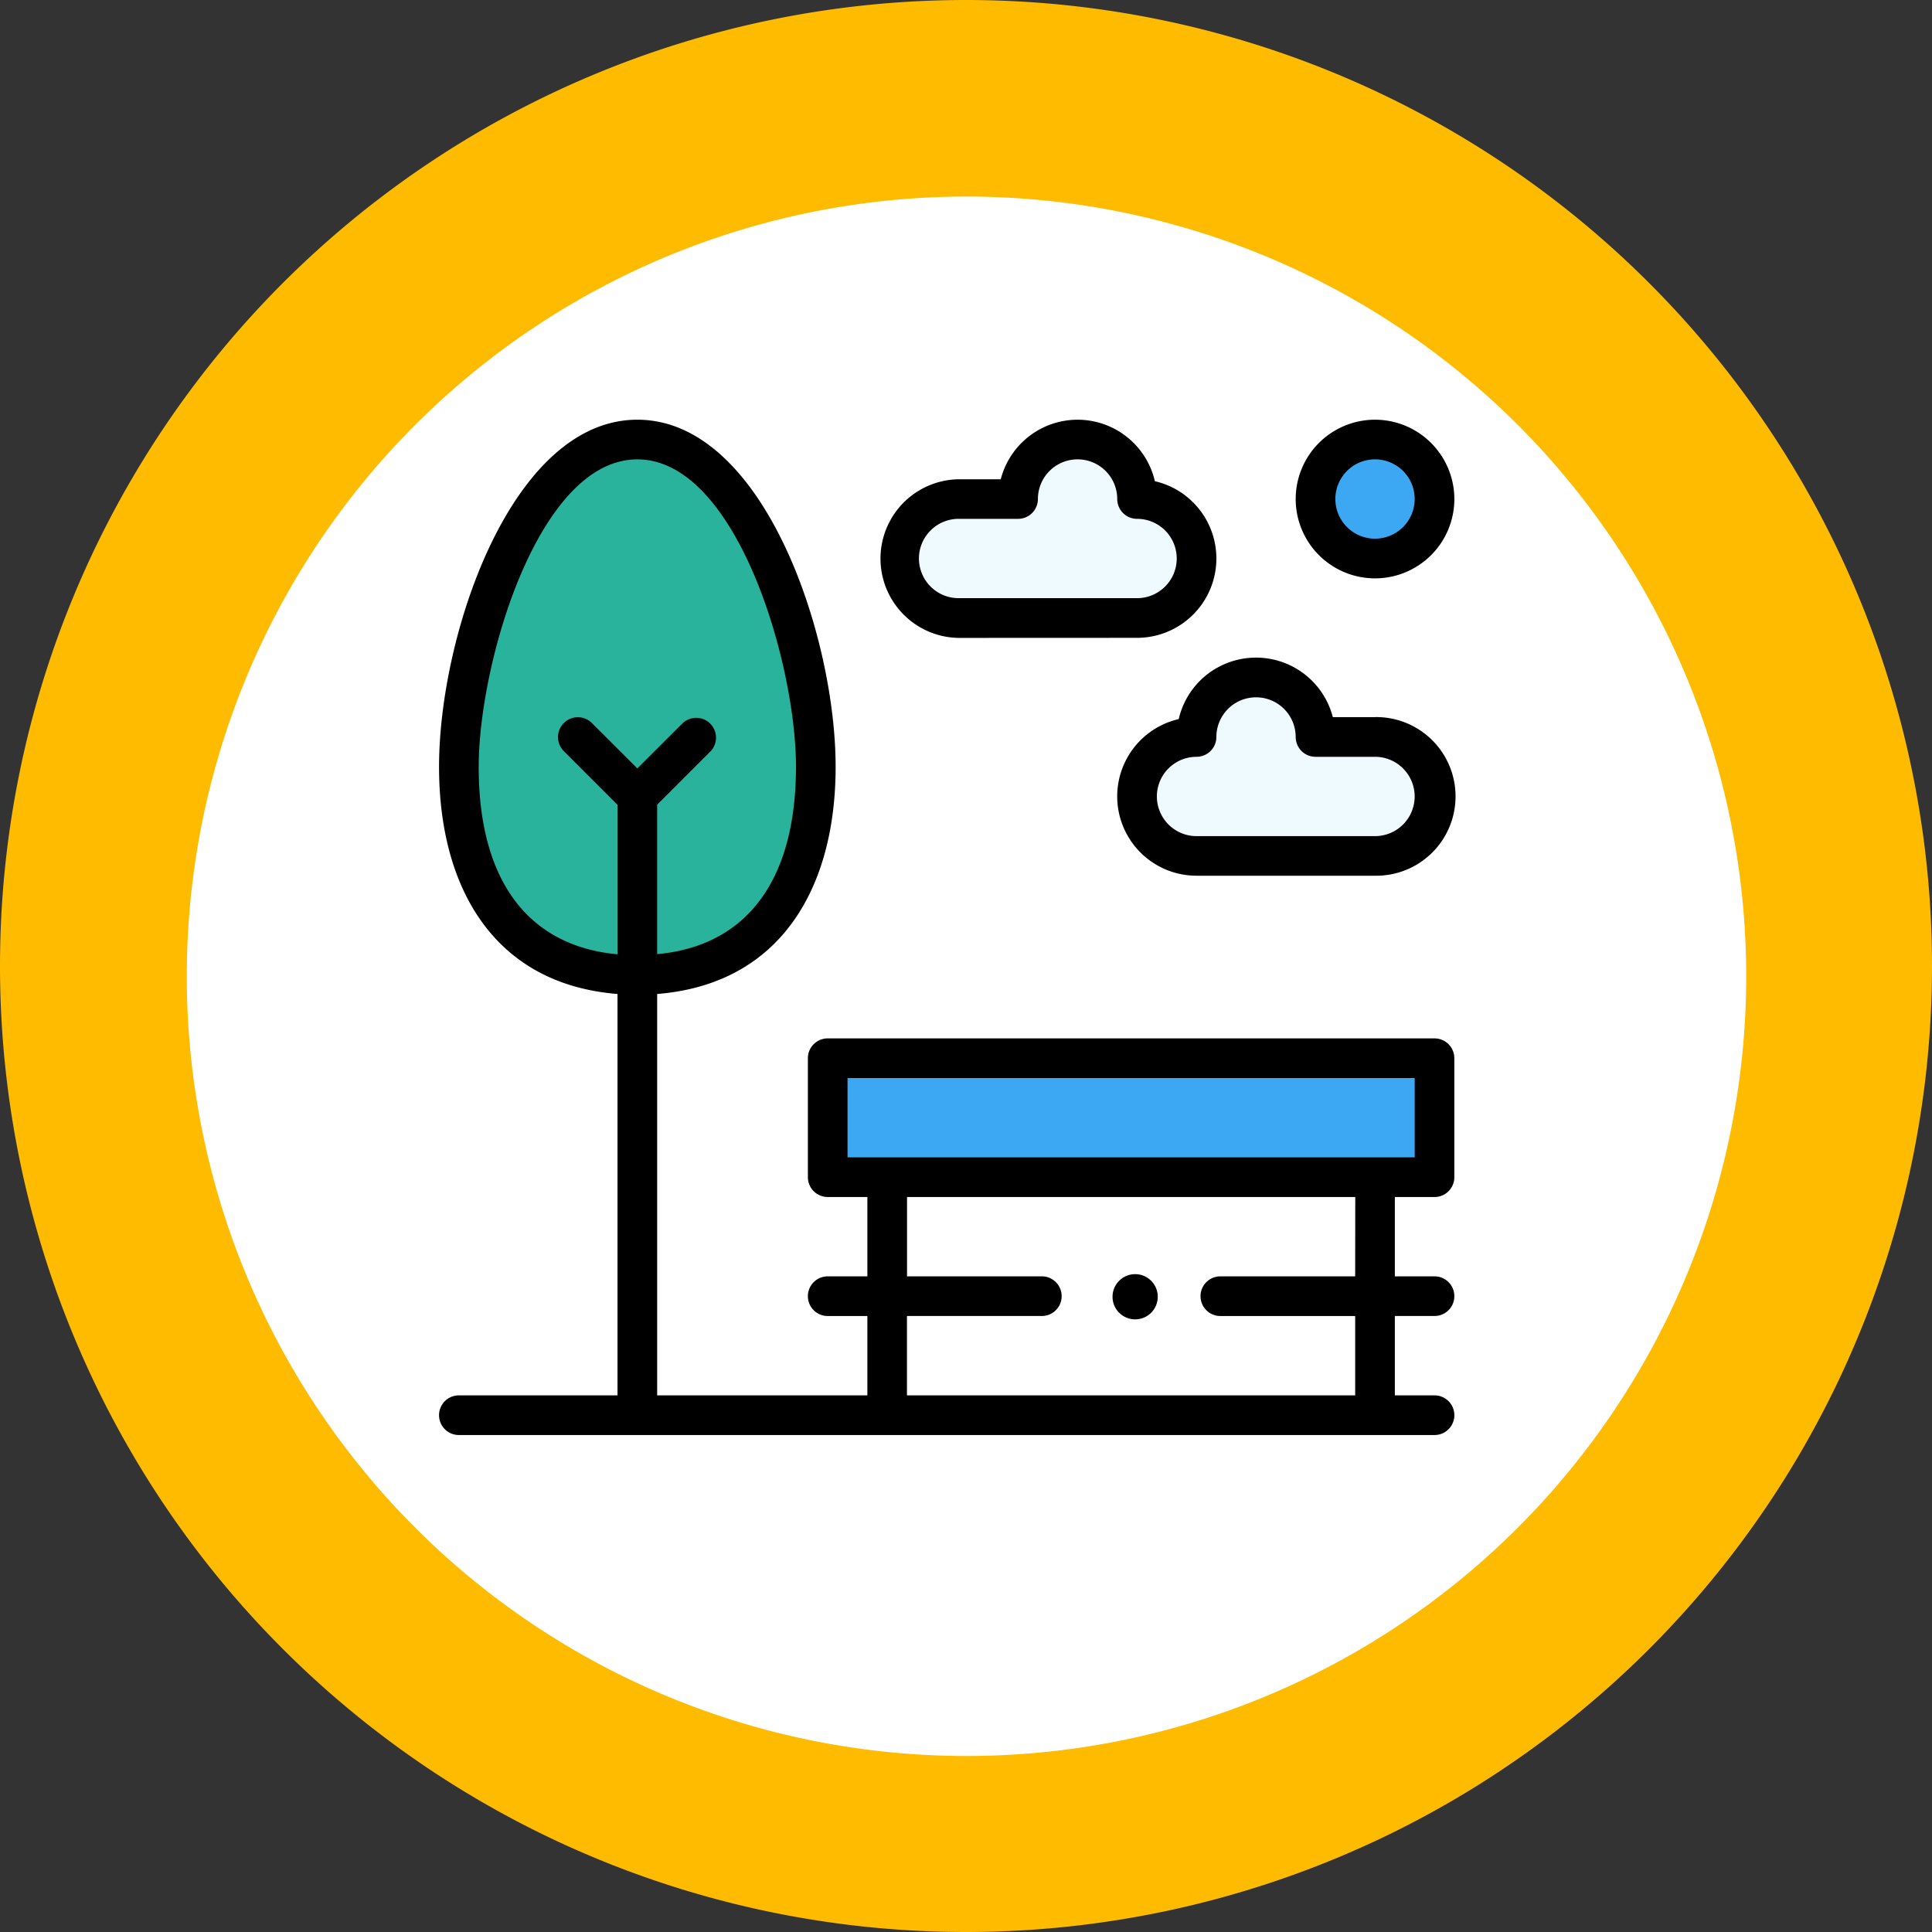 <svg xmlns="http://www.w3.org/2000/svg" width="100" height="100" viewBox="0 0 100 100">
  <rect x="0" y="0" width="100" height="100" fill="#333333" stroke="none"/>
  <g id="Grupo_96865" data-name="Grupo 96865" transform="translate(-395 -4279.301)">
    <g id="Grupo_89085" data-name="Grupo 89085" transform="translate(-170.715 113.498)">
      <path id="Rectángulo_34471" data-name="Rectángulo 34471" d="M50,0h0a50,50,0,0,1,50,50v0a50,50,0,0,1-50,50h0A50,50,0,0,1,0,50v0A50,50,0,0,1,50,0Z" transform="translate(565.715 4265.803) rotate(-90)" fill="#fb0"/>
      <path id="Trazado_151041" data-name="Trazado 151041" d="M40.358,0A40.358,40.358,0,1,1,0,40.358,40.358,40.358,0,0,1,40.358,0Z" transform="translate(575.383 4175.977)" fill="#fff"/>
    </g>
    <g id="parque-natural" transform="translate(417.725 4301.025)">
      <g id="Grupo_89091" data-name="Grupo 89091" transform="translate(1.026 1.026)">
        <path id="Trazado_151394" data-name="Trazado 151394" d="M227.407,322v6.158H196V322Z" transform="translate(-176.909 -289.977)" fill="#3ca8f4"/>
        <path id="Trazado_151402" data-name="Trazado 151402" d="M3.122,0A3.122,3.122,0,1,1,0,3.122,3.122,3.122,0,0,1,3.122,0Z" transform="translate(43.98 0.276)" fill="#3ca8f4"/>
        <path id="Trazado_151395" data-name="Trazado 151395" d="M364.317,133.079a3.079,3.079,0,1,1,0,6.158h-9.237a3.079,3.079,0,1,1,0-6.158,3.079,3.079,0,1,1,6.158,0Z" transform="translate(-316.898 -117.683)" fill="#eefaff"/>
        <path id="Trazado_151396" data-name="Trazado 151396" d="M244.317,13.079a3.079,3.079,0,1,1,0,6.158h-9.237a3.079,3.079,0,1,1,0-6.158h3.079a3.079,3.079,0,1,1,6.158,0Z" transform="translate(-209.214 -10)" fill="#eefaff"/>
        <path id="Trazado_151397" data-name="Trazado 151397" d="M19.237,37.712c-5.1,0-9.237-3.124-9.237-10.777S14.135,10,19.237,10s9.237,9.283,9.237,16.935S24.34,37.712,19.237,37.712Z" transform="translate(-10 -10)" fill="#29b39d"/>
      </g>
      <g id="Grupo_89092" data-name="Grupo 89092" transform="translate(0 0)">
        <path id="Trazado_151398" data-name="Trazado 151398" d="M51.524,32.023H20.117a1.026,1.026,0,0,0-1.026,1.026v6.158a1.026,1.026,0,0,0,1.026,1.026H22.17V44.34H20.117a1.026,1.026,0,1,0,0,2.053H22.17V50.5H11.29V29.724c6.343-.506,9.237-5.426,9.237-11.762C20.528,11.188,16.8,0,10.264,0,3.761,0,0,11.109,0,17.962,0,24.3,2.9,29.218,9.237,29.724V50.5H1.026a1.026,1.026,0,1,0,0,2.053h50.5a1.026,1.026,0,0,0,0-2.053H49.472V46.392h2.053a1.026,1.026,0,1,0,0-2.053H49.472V40.234h2.053a1.026,1.026,0,0,0,1.026-1.026V33.05A1.026,1.026,0,0,0,51.524,32.023ZM2.053,17.962c0-5.349,3.077-15.909,8.211-15.909,5.119,0,8.211,10.522,8.211,15.909,0,5.869-2.541,9.275-7.185,9.7V19.926l2.779-2.779A1.026,1.026,0,0,0,12.617,15.7L10.264,18.05,7.91,15.7a1.026,1.026,0,1,0-1.452,1.452l2.779,2.779v7.739c-4.644-.428-7.185-3.835-7.185-9.7ZM47.419,44.34H40.44a1.026,1.026,0,1,0,0,2.053h6.979V50.5h-23.2V46.392H31.2a1.026,1.026,0,1,0,0-2.053H24.223V40.234h23.2ZM50.5,38.181H21.143V34.076H50.5Z" transform="translate(0 0)"/>
        <path id="Trazado_151399" data-name="Trazado 151399" d="M436.106,0a4.106,4.106,0,1,0,4.106,4.106A4.11,4.11,0,0,0,436.106,0Zm0,6.158a2.053,2.053,0,1,1,2.053-2.053A2.055,2.055,0,0,1,436.106,6.158Z" transform="translate(-387.66 0)"/>
        <path id="Trazado_151400" data-name="Trazado 151400" d="M355.343,123.079H353.16a4.106,4.106,0,0,0-7.977.1,4.106,4.106,0,0,0,.922,8.107h9.237a4.106,4.106,0,1,0,0-8.211Zm0,6.158h-9.237a2.053,2.053,0,1,1,0-4.106,1.026,1.026,0,0,0,1.026-1.026,2.053,2.053,0,0,1,4.106,0,1.026,1.026,0,0,0,1.026,1.026h3.079a2.053,2.053,0,0,1,0,4.106Z" transform="translate(-306.898 -107.683)"/>
        <path id="Trazado_151401" data-name="Trazado 151401" d="M235.343,11.29a4.106,4.106,0,0,0,.922-8.107,4.106,4.106,0,0,0-7.977-.1h-2.183a4.106,4.106,0,0,0,0,8.211Zm-11.29-4.106a2.055,2.055,0,0,1,2.053-2.053h3.079a1.026,1.026,0,0,0,1.026-1.026,2.053,2.053,0,0,1,4.106,0,1.026,1.026,0,0,0,1.026,1.026,2.053,2.053,0,0,1,0,4.106h-9.237A2.055,2.055,0,0,1,224.053,7.185Z" transform="translate(-199.214 0)"/>
        <circle id="Elipse_4584" data-name="Elipse 4584" cx="1.171" cy="1.171" r="1.171" transform="translate(34.859 44.225)"/>
      </g>
    </g>
  </g>
</svg>
